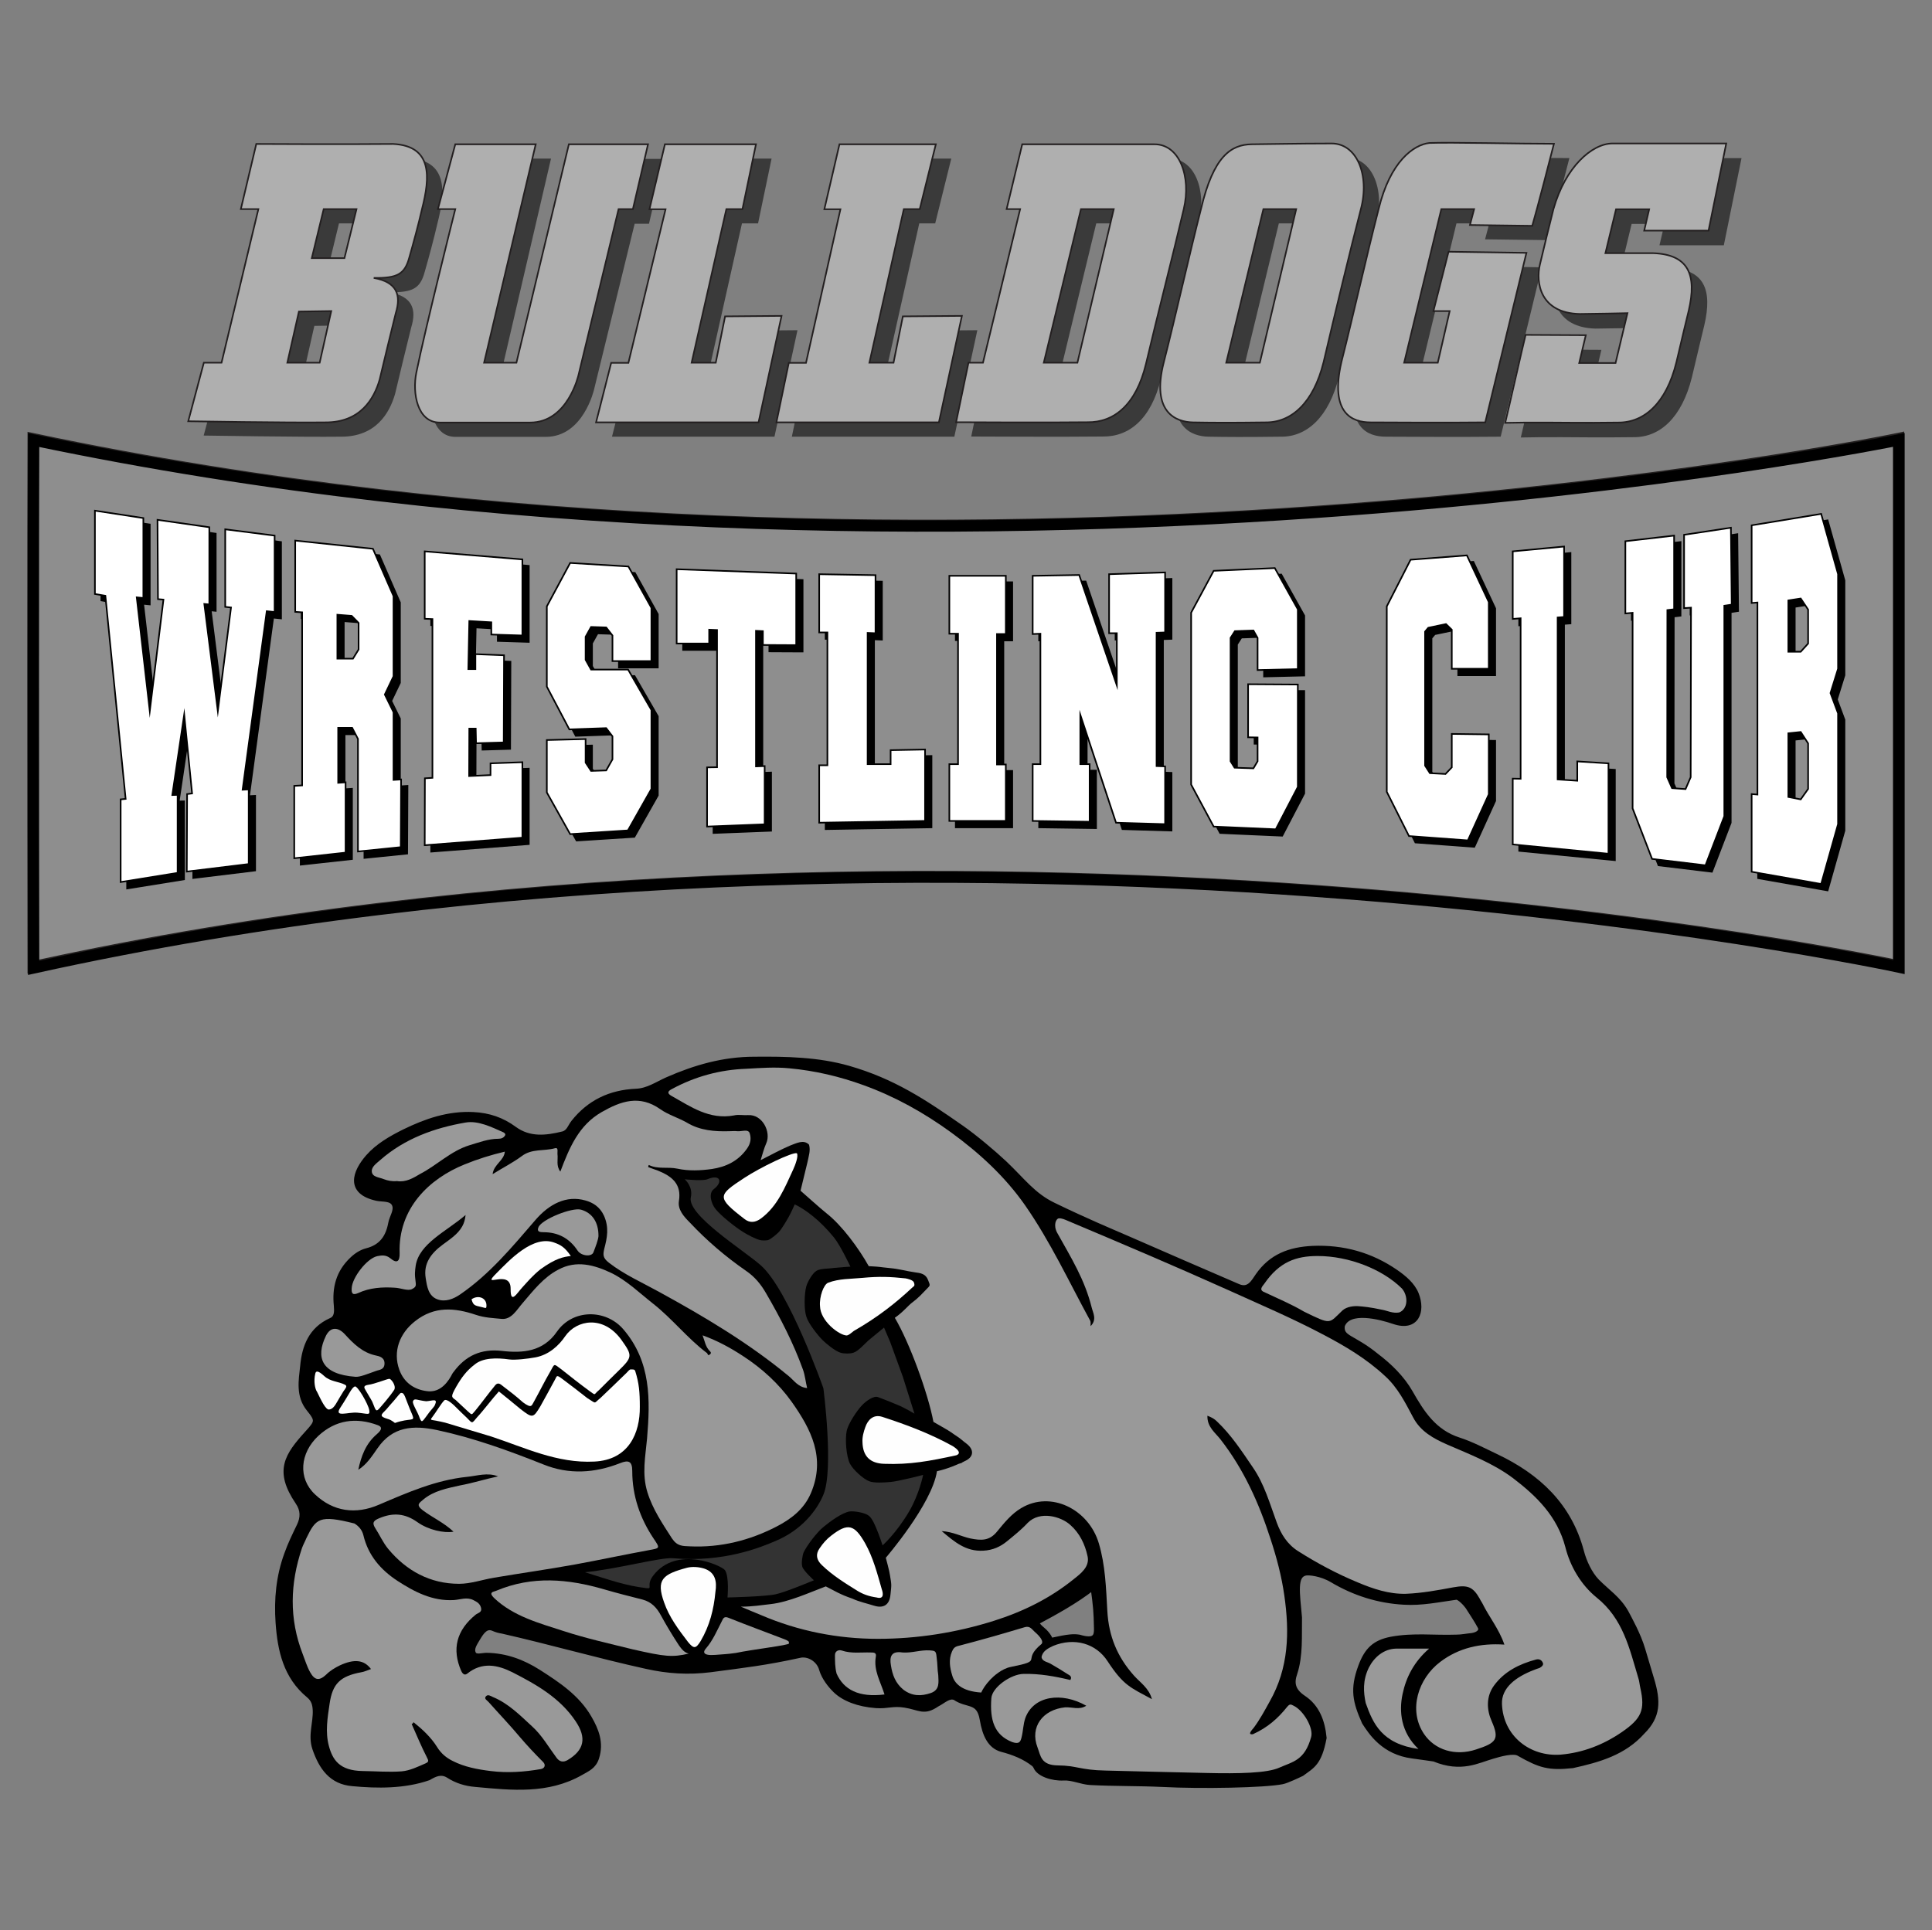 <?xml version="1.0" encoding="utf-8"?>
<!-- Generator: Adobe Illustrator 26.0.1, SVG Export Plug-In . SVG Version: 6.00 Build 0)  -->
<svg version="1.1" id="BD-Logo" xmlns="http://www.w3.org/2000/svg" xmlns:xlink="http://www.w3.org/1999/xlink" x="0px" y="0px"
	 viewBox="0 0 1200.9 1200" style="enable-background:new 0 0 1200.9 1200;" xml:space="preserve">
<rect x="0" y="0" width="1200.9" height="1200" fill="#808080" stroke="none"/>
<style type="text/css">
	.st0{display:none;fill:#ED1C24;}
	.st1{fill-rule:evenodd;clip-rule:evenodd;stroke:#000000;stroke-width:3;stroke-miterlimit:10;}
	.st2{fill-rule:evenodd;clip-rule:evenodd;fill:#999999;}
	.st3{fill-rule:evenodd;clip-rule:evenodd;fill:#FFFFFF;}
	.st4{fill-rule:evenodd;clip-rule:evenodd;fill:#FEFEFE;}
	.st5{fill-rule:evenodd;clip-rule:evenodd;fill:#333333;}
	.st6{stroke:#000000;stroke-width:5;stroke-miterlimit:10;}
	.st7{fill:#8E8E8E;stroke:#221F1F;stroke-width:7;stroke-miterlimit:10;}
	.st8{fill:none;stroke:#000000;stroke-width:7;stroke-miterlimit:10;}
	.st9{stroke:#000000;stroke-miterlimit:10;}
	.st10{fill:#FFFFFF;stroke:#000000;stroke-miterlimit:10;}
	.st11{fill:#3A3A3A;}
	.st12{fill:#AFAFAF;stroke:#231F20;stroke-miterlimit:10;}
</style>
<g id="Bulldogs_Wrestling_Club_Logo">
	<rect id="Background" x="0.9" class="st0" width="1200" height="1200"/>
	<g id="Bulldog">
		<path id="Sillowette_00000051377105102562720930000017066519321996059011_" class="st1" d="M1026.6,1043.7
			c-2-6.6-3.3-10.9-5.4-18.1c-2.7-9.2-8.1-18.8-10.4-23.2c-4.9-8.6-11.4-12.5-18.2-19.4c-4.4-4.6-7.9-12.1-9.5-18.3
			c-7.6-28.7-27-46.9-53.2-59.3c-7.6-3.6-15.1-7.6-23.1-10.2c-15.3-4.9-22.9-16.8-30.1-29.5c-5.1-8.9-12.7-16.4-21-22.7
			c-14.9-12.2-22.2-10.8-21.3-18.7c3.8-10.7,23.7-5.4,31.9-2.6c14.2,4.9,18.4-6.3,14.1-17.1c-2.3-5.8-7.6-10.2-12.8-13.8
			c-15.5-10.7-32.8-15.5-51.7-14.7c-14.2,0.7-25.7,4.9-34.1,17c-2.5,3.5-5.3,9.7-12.3,6.6c-22.4-9.7-45-19.4-67.5-29.3
			c-11.7-5.1-26.5-11.2-47.1-21.2c-12.7-6.1-19.2-15.4-30.5-26.1c-6.6-6.2-18.4-16.2-26.9-22.1c-23.3-16.3-42.6-29-70.1-36.9
			c-18.9-5.4-38.7-5.8-58.5-5.6c-19.3,0-36.9,5.1-54.2,12.7c-6.3,2.8-12,6.9-19.3,7.2c-16.1,0.7-29.1,6.9-39,19.4
			c-2,2.5-2.8,6.1-6.4,7.1c-10.5,2.6-20.9,3.8-30.3-3.1c-7.6-5.6-15.8-8.4-25.4-8.9c-15.6-0.8-29.6,4.1-43.1,10.7
			c-8.2,4.1-16.3,8.7-22.4,15.6c-8.4,9.6-12.7,21.9,5.4,25.9c3.6,0.8,9.1-0.2,10.9,3.8c1.6,3.8-1.6,7.7-2.3,11.7
			c-1.6,8.7-5.8,14.7-15,17c-3.1,0.8-6.3,2.8-8.9,5.3c-8.6,8.1-11,17.8-9.9,28.8c0.3,3.6,0.5,7.6-3.3,9.2
			c-12.5,5.6-16.5,16.5-17.6,28.3c-1,9.1-2.8,18.6,3.8,26.8c5.8,7.1,5.3,8.1-0.7,14.7c-13,14.3-19.4,23.7-6.1,43.3
			c3.3,4.8,3.3,9.6,0.8,14.7c-2.8,5.8-5.6,11.5-7.7,17.5c-5.1,13.8-6.4,28.2-5.4,42.6c1.2,17.3,4.8,33.6,19.1,45.4
			c3,2.5,3.8,5.3,4,9.1c0.3,7.9-3,15.6-0.3,23.7c4.1,12,10.4,20.9,23.4,22c15.6,1.5,32.4,1.6,47.4-3.6c3.6-2.1,7.6-4.3,12.2-1.5
			c5.1,3.3,10.7,5.1,17,5.6c22.6,2.1,44.8,4.5,65.4-7.2c4.3-2.5,8.1-3.9,9.9-9.4c3-9.4-0.2-17.3-4.6-24.9
			c-7.4-12.8-19.3-20.7-31.5-28.5c-9.9-6.3-20.4-10.2-32.3-10.4c-2.8,0-6.8,1.5-8.1-1c-1.6-3.1,0.8-6.3,2.6-9.4
			c2.6-4.4,5.3-8.1,9.7-6.1c1.8,0.8,3.6,1.3,5.6,1.6c30,6.8,59.4,15.3,89.4,21.9c13.3,3,26.2,3.8,39.8,2.1
			c21.2-2.8,34.5-4.3,55.4-8.9c5.5-1.4,12.2,2.5,13.8,8.8c1.5,4.9,5.2,9.7,8.5,12.9c5.3,5.2,14.3,8.7,25.4,9.5
			c7.1,0.5,10.3-1.5,17.8-0.3c9.4,1.5,11.8,5.1,20-0.5c4.3-2.2,7.3-5.6,11.1-4.2c8,5.5,14.9,1.3,17,13.6c1.6,9.6,4.9,16.6,12.1,18.6
			c7.3,1.9,14.2,4.6,20,9.2c0.5,0.4,0.9,1,1.2,1.6c1.8,4.6,10.4,7.4,17.4,7c5.4-0.3,11,2.5,16.5,2.8c14.8,0.8,29.8,0.5,44.6,1.2
			c24.9,1.3,63.8,0.5,74.8-1.7c2.6-0.5,9.6-3.8,12.1-5c6.6-4.9,10.9-6.4,13.9-22.3c-1-10.4-4.4-19.3-12.8-24.9
			c-6.6-4.4-7.6-9.1-5.4-15.3c3.6-11,2.7-23.2,2.9-34.7c-1.4-15.6-3.2-26,3.6-27.5c2.1-0.5,9.9,0.3,16.6,4.3
			c13.8,8.2,28.6,12.9,44.6,13.8c11,0.7,21.8-1.6,32.6-3.1c1.8-0.2,5.8,4,7.1,5.9c2.6,4.1,5.4,8.2,7.7,12.5c1.2,2.3-0.7,4.6-5,5.3
			c-3.3,0.3-6.4,1-9.7,1c-14.2,0.5-26.5-1.3-40.6,1.3c-10.2,2-15.1,6.6-18.9,16.8c-5.4,14.5-3.4,22.2,2.2,34.9
			c4.3,6.7,12.2,18.7,29.9,21c3.9,0.5,13.5,1.9,13.5,1.9c16.9,7,27.2,0.9,36.4-1.7c4-1.2,13.2-3.9,16.5-1.6
			c12.9,7.3,18.4,9,33.2,7.4c16.3-3.6,31.9-8,43.5-21C1030.8,1067.1,1030.9,1057.8,1026.6,1043.7z M681.5,1012.9
			c0,4.1-0.7,7.9-10.7,4.9c-3.3-0.5-6.1-0.5-17.8,2.1c0,0-0.2-2.1-3.6-5.6c-1.3-1.3-6.4-4.9-4.1-6.1c9.9-5.3,23.7-12.8,34.1-21.1
			C681,998.6,681.3,1002.1,681.5,1012.9z"/>
		<path id="body_00000013907705827169741480000007212644437454940333_" class="st2" d="M501.9,722.6c0.8-4,2-7.2,1-10.9
			c-3.3-3.5-8.1-0.8-11.7,0.5c-5.9,2.5-11.5,5.6-18.4,9.1c1.3-4.1,2.1-7.4,3.5-10.5c3.1-6.9-2.3-18.1-11.4-17.5
			c-3,0.2-5.9-0.5-8.7,0.2c-15.3,2.8-26.8-5.4-38.9-12.2c-2.6-1.5-2.5-2.8,0.5-4.3c14.3-7.7,29.6-11.9,45.9-12.5
			c9.1-0.5,17.8-1.2,27-0.3c16,1.5,31.3,5.1,46.1,10.5c19.6,7.1,37.5,17.1,54.3,29.3c17.6,12.8,33.6,27.5,46.1,45.4
			c15.8,22.7,27.3,47.6,40.5,71.8c0.3,0.7,0.2,1.6,0.2,3.3c4.1-4.1,1.5-8.2,0.7-11.5c-4.4-17.6-12.6-30.6-21.5-46.6
			c-2.5-4.7-0.7-8.7,1-8.9c1.8-0.2,3.9,0.8,5.1,1.3c33.9,14.3,66.7,28.2,100.3,43.3c19.6,8.9,39.4,17.3,58.3,27.3
			c14.2,7.4,27.5,15.3,39.2,26.2c7.9,7.2,12.5,16.5,17.3,25.5c4.6,8.9,12.8,13.3,21.2,17c14,6.1,28.3,11.5,40.7,20.7
			c15,11.4,27.8,24,32.8,43.1c3,12,9.7,23.4,19.4,31.3c16.5,13.2,20.4,31.6,25.9,49.9c0.7,2,0.8,4.1,1.3,6.3
			c3.1,13.8,0.7,19.1-11.5,27.5c-11.5,7.9-24.2,12.8-37.9,14c-19.1,1.5-35.9-11.6-36.6-31.5c-0.4-10,8.6-16.8,19.8-21.1
			c1.2-0.5,2.1-0.8,3.6-1.3c1-0.6,3-1.8,1.8-3.6c-0.8-1.5-2.3-2.1-4.1-1.6c-10.4,2.8-19.6,7.4-26,16.1c-5.1,6.9-4.6,15.3-1.5,22.2
			c4.9,11.2,3,13.5-9.7,17.6c-13,4.3-25.7,0.3-32.4-9.7c-9.9-14.8-3.6-34.4,10.2-44.8c11.5-8.7,25-11.7,39.8-10.7
			c-3.3-9.7-9.6-17.3-13.7-25.7c-0.5-1-1.2-1.8-1.6-2.8c-4.3-7.6-7.6-8.7-16.5-7.1c-9.7,1.8-19.3,3.6-29.3,4
			c-10.7,0.3-20.6-3.1-30.1-7.1c-12.8-5.3-25.2-11.9-37-19.4c-6.8-4.3-10.7-10.7-13.3-17.8c-4.3-11.7-7.7-23.9-14.8-34.2
			c-6.8-10-13.5-20.3-22.4-28.7c-1.6-1.6-3.5-2.6-5.9-3.5c-0.2,7.1,4.9,10.5,8.2,14.8c14.5,18.6,23.9,39.7,31,61.7
			c3.8,11.5,6.9,23.2,8.6,35.2c3.3,22.9,2.8,45.1-9.1,66c-3.1,5.6-6.1,11.2-9.9,16.3c-0.5,0.7-4.5,4.6-0.5,4
			c9.1-4.1,15.6-9.9,21.1-16.8c2-2.5,2.6-1.6,4.4-0.8c6.1,3.1,12.2,13.8,10.7,19.3c-4,14.7-11.5,15.4-19.8,19.1
			c-7.5,3.4-25,3.8-45.5,3.3c-20.7-0.4-44.5-1.1-62.5-1.5c-15.8-0.3-17.8-3.1-29.6-3.2c-10.6-0.1-10.7-5.9-12.7-11.2
			c-4.9-12.7,3.3-23.5,17.1-24.9c4.3-0.3,8.9,1.8,13.2-1c-15.3-8.7-32.8-6.3-37.9,7.7c-1.3,3.8-1.3,7.9-2.3,11.9
			c-0.7,3-1.6,4.4-5.8,3c-11.2-4.4-14-13.7-13-27.3c0.5-6.8,12.2-15,20.1-15.1c9.9-0.2,19.4,1.5,29,3.8c1.3-2.1-0.5-3-1.6-3.6
			c-3.5-2.3-6.9-4.3-10.5-6.4c-2.1-1.3-5.2-1.4-5.8-4.1c0.5-3.8,4-5.6,7.2-7.1c13.2-5.4,26.7-1.6,33.9,9.6
			c9.9,15.1,14.2,16.3,27.5,23.5c-1.8-6.9-7.4-10.4-11.2-14.7c-10.4-11.7-15.6-24.5-16.5-40c-0.8-14.2-1.2-28.5-5.3-42.2
			c-6.3-21.2-29.8-32.9-48.2-21.9c-6.1,3.6-10.5,9.1-14.8,14.3c-4.9,6.3-10.2,5.9-16.8,4.6c-5.6-1.2-10.7-4.1-17.9-4.6
			c8.2,6.9,15.1,12.8,25.9,12.2c5.9-0.3,10.7-2.5,14.8-5.9c4.4-3.6,8.9-7.2,12.8-11.4c7.6-7.7,20.7-4,26.5,1.3
			c5.8,5.1,9.1,12,10.7,19.4c1.5,6.6-4.3,10.9-8.6,14.3c-14.7,11.9-31.3,20.1-49.6,25.9c-23.5,7.4-47.8,11.2-72.1,11.2
			c-24.9,0-49.4-4.8-72.5-14.7c-4-1.6-7.9-3.3-12.7-5.3c7.6,0,12.8-1,18.6-1.6c11.4-1.3,24-7.2,34.2-11c5.6,2.8,8.6,4.9,16.5,7.6
			c4.3,2,9.1,3,13.2,4.3c6.1,2,9.9-0.3,10.5-6.8c0.7-6.4,0.7-5.9-0.3-12c-0.3-2.5-2.6-10.9-2.6-10.9s28.7-33.3,31.8-53.8
			c7.2-1.6,13.5-4.6,13.5-4.6c4-1.2,0.2,0,3.6-1.6c5.8-2.5,6.3-7.1,1.2-11c-2.5-1.8-3.1-2.8-7.2-5.4c-4-2.8-4-2.8-13.3-8.1
			c-3.3-17.6-14.8-49.2-24-64.7c5.1-3.5,8.4-7.7,10.7-9.4c4-3,5.6-4.9,9.2-8.6c2-2.1,2.3-1.8,0.8-5.4c-1.5-4-4.6-4.4-8.4-4.9
			c-5.1-0.7-9.1-2-15.3-2.6c-8.2-0.8-4.3-0.7-13.2-1.2c-6.1-10.9-16.5-25.2-26.3-32.9c-3.8-3-12.5-10.9-16.1-14"/>
		<g id="paws_00000092441128072467212480000002696648199779311518_">
			<path id="paw-right_00000038376607707895293240000001532017445204863925_" class="st2" d="M255.9,1071.9
				c3.1,6.9,5.9,13.8,9.4,20.6c1,2,1.5,2.8-0.7,3.8c-4.6,2-9.8,4.6-15,5c-7.9,0.6-15.9-0.1-24.2-0.2c-14.4-0.2-18.7-7-21-15.7
				c-2.3-8.6-0.8-17.6,0.5-26.3c1.8-12.3,6.6-17,19.6-19.4c2-0.3,4-1.3,6.1-2c-4.3-5.8-10.4-6.4-19.3-2.3c-3.1,1.5-6.1,3.3-8.6,5.8
				c-4.3,4-7.1,3.5-9.9-1.5c-2-3.5-3.1-7.4-4.6-11.2c-8.6-22.1-7.9-44-0.5-66c0.7-2,2-4.3,2.7-6.1c6-12.4,8.1-14.7,29.9-9.2
				c3,1.8,4.9,4.4,5.6,7.4c3,12.5,10.7,21.4,21.2,28.3c10.5,6.8,21.7,12.7,35.1,11.9c4.1-0.3,7.9-2,12,0c2.3,1.2,4.1,2.1,4.8,4.8
				c0.7,2.8-1.6,3.1-3.1,4.1c-12.3,9.9-15.1,21.7-9.2,35.2c1.2,2.5,2.5,2.6,3.8,1.6c9.2-7.4,18.8-5.4,28-0.8
				c15.1,7.7,29.8,16.1,39.4,30.6c6.8,10.2,5.3,17.8-5.1,24c-2.8,1.6-5.1,1-6.9-1.5c-4.9-6.6-9.1-14-15.1-19.4
				c-7.4-6.8-14.7-14.3-24.4-18.3c-1.5-0.7-3.1-1.8-4.3-0.5c-1.5,1.6,0.8,2.6,1.6,3.6c6.4,7.2,13.2,14.3,19.4,21.7
				c4.6,5.4,9.4,10.5,14.5,15.6c1.8,1.8,1,4-1.5,4.4c-10.4,1.8-20.7,2.5-31.1,1.2c-8.1-1-16.3-2.5-23.7-6.3c-4-2-7.1-4.6-9.6-8.6
				c-3.8-6.1-9.1-11-14.7-15.5C257,1071.2,256.5,1071.6,255.9,1071.9z"/>
			<g id="paw-toes_00000047030029552864662680000005376807253747256238_">
				<g id="paw-toes-left_00000122682841443805705350000012763492288742703763_">
					<path id="paw-toes-left-1_00000036248485556972423400000000837098078996501939_" class="st2" d="M888.3,1025
						c-9.4,8.2-14.3,17.8-16.5,28.3c-2.3,10.9-1,23.8,9.9,34.1c-22.8-3.2-28.3-15.9-32.8-28.6c-1.4-6.6-2-14,2-22.1
						c3.3-6.4,9.2-11.5,16.8-11.7c0.5,0,0.8,0,1.3,0C874.8,1025,880.8,1025,888.3,1025z"/>
				</g>
				<g id="paw-toes-right_00000084509558482019129000000013704815964530598831_">
					<path id="paw-toes-right-3_00000075857392263791441160000002876631792138438024_" class="st2" d="M609.9,1052.3
						c-12.5-0.8-16.7-6-18-10.6c-1.5-4.8-2.3-9.9-0.2-14.8c0.7-1.5,1.3-3,4-3.6c14-3.6,27.8-7.6,41.5-11.7c3.1-0.8,4.3,1.5,5.8,2.8
						c1.8,1.6,6,5.4,4.5,7.6c-13.2,11,2.3,10.1-19.3,14.4c-5.5,1.1-10.6,5.7-12.6,7.8C612.4,1047.6,610.9,1050.2,609.9,1052.3z"/>
					<path id="paw-toes-right-2_00000032610351453092376730000014914980746441384616_" class="st2" d="M583.2,1041.4
						c0.2,4.6,1,9.2-4.6,11.2c-6.1,2.1-11.7,2-17.1-2.1c-4.9-4-6.8-9.2-7.7-15c-1-5.6,0.2-9.2,7.2-8.1c6.2,0.4,11-1.7,17.1-1.3
						c2.5,0.3,3.7,0,4,3.5C582.9,1035.4,582.6,1038,583.2,1041.4z"/>
					<path id="paw-toes-right-1_00000061470648692540854070000011928694922226470836_" class="st2" d="M549.8,1053.5
						c-16,2-25.4-3-29.8-13c-1-3.9-1-7.7-1-11.5c0-2.5,2.3-3.5,4.3-2.8c5.9,2,11.9,1,17.8,1.2c2,0,3.8,0,3.3,2.6
						C542.9,1038.5,547.3,1045.5,549.8,1053.5z"/>
				</g>
			</g>
		</g>
		<path id="tail_00000111174609829595913010000011642395459761310353_" class="st2" d="M859.5,814.4c-8.2-1.8-12.5-2.1-15.1-2.3
			c-2.3-0.2-7.1,0.1-9.9,2.6c-8.7,8.2-6.5,9.3-23.9,0.8c-8.2-4.8-15.1-7.6-25.5-12.5c-1.8-1.1-1.3-2.4,0.8-4.9
			c9.3-13.5,19.6-17.2,33.1-17.2c19.6,0,40.4,8.3,52.4,20.2c4,4.6,3.9,12.7-1.7,14.9C865.7,816.7,862.3,814.9,859.5,814.4z"/>
		<g id="chest_00000026885449926032977850000010076055566580535218_">
			<path id="chest-2_00000165952253446638241890000008969043608305526668_" class="st2" d="M490.4,1021.8c0,1.1-22.1,3.6-33.1,5.9
				c-6.4,0.9-7.2,0.7-12.8,1.2c-8,0.6-7.5-2-5.7-4c4.4-5.1,6.9-11.2,9.9-17c0.8-1.6,1.3-3.3,4.3-2c11.5,4.6,23.2,8.9,34.7,13.3
				C490.4,1020.4,490.4,1020.4,490.4,1021.8z"/>
			<path id="chest-1_00000181771963485606630440000005887233539136595865_" class="st2" d="M428.1,1028.1
				c-10.3,2.4-14.7,1.9-34.6-2.6c-14.5-3.6-29-6.8-43.1-11.4c-15.1-4.9-31-9.1-43-20.3c-0.8-0.8-2.1-2.1-2-3c0.2-1.2,2-1.3,3.1-1.8
				c22.4-9.4,44.6-7.4,67.2-0.8c7.9,2.3,15.8,4.3,23.7,6.3c5.6,1.5,8.9,5.1,11.5,10c3.5,6.4,7.2,12.5,11.2,18.6
				C423.7,1025.3,425.3,1027.4,428.1,1028.1z"/>
		</g>
		<g id="face_00000177455204033984656170000009626555614290128542_">
			<path id="forehead_00000155840145733009905060000011039410694344309649_" class="st2" d="M402.9,725.6c2,0.7,3.8,1.5,5.8,2.1
				c8.7,3.5,15.1,8.2,13.3,19.1c-0.8,5.3,3.1,9.6,6.8,13.3c10.5,11.2,22.2,21.2,34.9,30c5.6,3.8,9.4,8.6,12.5,14
				c8.9,15.3,17,31,22.9,47.4c1.3,3.6,1.6,7.4,2.6,11.5c-5.6-0.5-8.2-4.8-11.4-7.4c-24.9-20.6-52.5-37-80.8-52.5
				c-10.5-5.8-21.6-10.7-31.1-18.1c-3.8-3-3.6-4.9-2.8-8.6c1.8-6.8,3.1-13.2-0.2-20.6c-2.6-5.6-6.9-8.1-11.4-9.4
				c-12-3.5-22.7,2.3-31.1,12c-14.3,16.6-28.5,33.8-46.9,46.4c-4.1,2.8-9.2,4.9-14.2,3c-5.6-2.1-6.4-8.1-7.2-13.2
				c-1.5-9.2,3.5-15.5,10.5-20.7c4.4-3.3,9.4-6.4,12.2-11.4c1.2-2.1,1.8-4.4,2.1-7.1c-11.9,10.2-28.8,17.7-31,31.4
				c0,0.2-0.7,3.9-0.4,7.1c0.4,4.9,1.4,5.9-1.8,7.5c-2.6,1.5-7.2-0.7-10.9-0.8c-7.7-0.5-15.5,0-22.6,3.3c-3.6,1.6-4.3,0.2-4.1-3
				c0.3-6.6,9.4-18.4,15.8-19.9c2.6-0.5,5.4-1,8.2,1.3c4.3,3.6,5.9,1.8,5.8-3.1c-1-27.8,18.3-46.4,40.5-55.3
				c8.1-3.3,16.1-5.8,24.9-7.9c-0.5,5.6-6.9,7.9-7.6,14c6.6-4.1,12.7-7.2,18.1-11.2c6.3-4.8,13.8-3,20.6-4.9
				c2.3-0.7,1.5,2.1,1.6,3.5c0.5,3.5-1,7.4,1.8,11c5.6-14.8,11.4-28.8,25.7-37c11.9-6.8,23.5-10.9,36.4-1.8
				c4.9,3.5,11.2,5.3,16.6,8.4c8.2,4.9,17.3,5.6,26.5,5.3c1.6,0,3.1-0.2,4.8,0c2.6,0.3,6.8-1.6,7.7,1.3c1,3,0.7,6.3-1.8,9.7
				c-5.4,7.6-13,11.2-21.7,12.5c-7.1,1-14.5,1.3-21.4-0.2c-6.1-1.3-12.2,0.5-17.8-2.3C403.1,724.5,402.9,725.1,402.9,725.6z"/>
			<path id="cheek-right_00000036244452293168381320000002161273620112944778_" class="st2" d="M436.7,830.2
				c9.6,3.5,17.5,7.9,25,12.8c11.9,7.7,22.4,17.3,30.5,28.7c12,17,21.1,34.7,11.9,56.5c-4.3,10.2-12.5,16.3-21.4,20.9
				c-16.6,8.6-34.7,13.2-54,12.3c-4.4-0.2-7.7,0-11-4.9c-5.9-9.2-12-18.1-15.3-28.8c-3.5-11.4-1.2-22.2-0.2-33.3
				c2-24,2.6-47.8-14.8-68c-11-12.7-31.5-12.5-41.2,1.5c-8.6,12.5-21.2,13.5-34.2,12c-13-1.5-22.6,3-30,13c-0.7,0.8-1.2,1.8-1.6,2.6
				c-3.3,5.9-8.2,10.4-15.1,9.4c-7.9-1-14.2-5.3-17.1-13.3c-4.1-11.4,0.2-22.6,9.7-30.1c12.2-9.7,24.9-8.4,38-4
				c5.3,1.8,10.9,2,16,2.5c6.1,0.5,9.4-5.8,13-9.9c6.6-7.7,13-16,22.1-20.7c11.2-6.1,22.4-3,33.1,2.1c9.7,4.8,17.3,12.3,25.7,18.9
				c12,9.4,21.4,21.6,33.6,30.8c0.7,0.5,0.3,2.1,2,0.8c0.8-0.8,0.5-1.3-0.2-2C438.5,837.3,438.2,834.1,436.7,830.2z"/>
			<path id="chin_00000129914079773397711610000014557996126624464809_" class="st2" d="M309.6,917.9c-6.6-2.6-13-0.3-19.3,0.3
				c-19.4,2-36.9,9.7-54.7,17.3c-14.5,6.3-28.5,4.3-39.8-6.4c-10.7-10-9.4-25.7,2.1-36.4c10.7-9.9,23.4-11.7,37-6.6
				c2.6,1,2.8,2.6-0.7,5.6c-6.9,5.9-9.7,13.7-11.5,22.1c5.3-3.3,8.6-8.6,11.9-13.3c9.4-13.7,22.2-14.5,37-11.4
				c22.9,4.9,44.6,12.8,66.2,21.4c15.8,6.4,31.9,5.4,47.6-0.8c5.3-2.1,7.6-1.3,7.6,4.9c0,15.3,4.8,29.3,13.3,42
				c4.1,6.1,4,5.9-3.1,7.2c-15.3,2.8-30.6,6.1-45.9,8.9c-16.6,3-33.6,5.4-50.2,8.2c-7.2,1.2-14.5,3.8-21.7,3.8
				c-18.1,0-32.8-8.1-44.1-21.7c-3.3-4-5.3-8.7-8.1-13c-2.3-3.6-0.5-4.8,2.6-6.1c8.6-3.6,16-3,23.7,2.5c6.9,4.9,16.6,6.9,22.4,5.9
				c-5.9-5.6-13-8.7-19.1-13.3c-4.6-3.5-2-4.6,0.2-6.6c6.6-5.6,15.1-7.1,23.1-8.9C293.8,922.1,301.6,919.6,309.6,917.9z"/>
			<path id="ear-left_00000145035805505775521710000011320170355788854958_" class="st2" d="M246.7,734.3c-2.8,0.3-5.6-0.2-8.2-1.2
				c-2.8-1.2-7.2-1.2-7.4-4.8c-0.2-3,3.1-5.1,5.4-7.2c15.1-13.2,33.6-19.9,53-23.2c7.7-1.3,16,2.8,23.4,6.1c1,0.5,1.5,1.3,1,2
				c-0.8,1.3-2.1,2-4,2c-6.4,0-12.2,2.3-18.3,4.1c-11.5,3.6-19.9,12.3-30.5,17.8C256.9,732.4,252.3,735.2,246.7,734.3z"/>
			<path id="cheek-left_00000157275383172021572860000001093684150265109419_" class="st2" d="M221,856c-21.1-1.5-25-11.9-18.4-25.5
				c2.8-5.6,7.4-5.6,11.7-1c5.3,5.8,10.9,11.4,19.1,13.2c2.5,0.5,5.8,1.3,5.6,5.3c-0.2,3.8-3.5,3.6-5.4,4.4
				C228.5,854.2,223.8,856.2,221,856z"/>
			<path id="eye-brow_00000150078990560721797480000000981936441674829759_" class="st2" d="M372,768.6c-0.2,2.3-1.7,6.3-3.1,9.9
				c-1,3.1-7.6,2.5-9.9-1c-5.1-7.7-12.2-11.4-21.2-11.4c-2.3,0-4.3-0.3-3.1-3.1c2-4.9,20.9-12.5,26.5-10.9
				C368.2,754.1,372.1,760,372,768.6z"/>
			<g id="Teeth_00000113332231940062772100000001402100256831319968_">
				<path id="tooth-6l_00000061451870237768258860000002679706345031106998_" class="st3" d="M310.1,865.1c4.6,3.6,9.2,7.5,13.5,11
					c7.4,5.7,7.8,5.7,12.3-1.8c3.1-5.6,6.2-11.2,9.2-16.8c1.1-2.1,0.8-2.9,4.4-0.2c5.4,4.1,10.1,7.6,15.5,11.9
					c6.1,3.7,3.7,3.6,8.3-0.1c5.7-5.5,10.2-9.7,16.2-15.6c0.8-0.9,1.9-2.2,2.6-2.1c1.1,0.1,2.4-0.3,2.8,1.2c2.3,7.4,2.8,12.7,2.8,22
					c0.2,16.4-6.9,33.1-28.3,34.1c-23.1,1.2-43.2-8.7-64.1-15.6c-10.3-3-17.3-5.3-28.6-8.6c-8.8-2.2-9.9-1-8.1-3.3
					c2.6-3.4,5.5-8.5,7.6-10.6c1.6-1.2,5.8,2.8,8.2,5.3c0.8,0.8,4.9,4.8,5.7,5.5c3.8,3.9,3,3.8,6.6-0.4
					C300.4,877.1,306.3,869.2,310.1,865.1z"/>
				<path id="tooth-6u_00000137128354568402637910000004953789283468164772_" class="st4" d="M316.5,845.2
					c3.7,0.5,11.5-0.4,16.4-1.3c8.4-1.6,14.6-7.5,18.4-13.1c7.1-10.3,23.8-13.3,35,2.3c7,9.8,6.8,10.7-1.9,19.2
					c-4,4-8.1,7.9-12,11.9c-3.7,3-1.7,3.6-5.9,0.7c-6.4-4.7-11.7-8.9-17.5-13.5c-5-3.7-4.1-3.8-6.9,1.2c-4,6.9-6.3,11.8-10.3,19
					c-1.4,2.4-1.4,4.2-6.7,0.3c-4.6-4.1-7.9-6.6-13-10.5c-2.3-2-3.5-1.3-4.8,0.5c-2.8,3.3-9.3,12.1-12.1,15.4
					c-2.1,2.2-1.5,2.9-4.6,0c-2.3-2.2-2.9-2.7-7.4-6.9c-2.7-1.9-3.1-2,0.3-8.1c3.4-5.9,6.4-10,11.5-13.9
					C300.1,844.1,308.7,844.1,316.5,845.2z"/>
				<path id="tooth-1" class="st4" d="M201.5,855.5c3.9,3.6,8.9,3.3,13.1,5.5c1.4,0.9,0.3,2-1.1,4c-1,1.5-3.6,6-3.9,6.5
					c-1.3,2.3-2.7,4.5-4.8,4.8c-2.3,0.8-5.5-6.5-7.7-10.9c-1.3-1.8-2.3-6.7-1.1-11.5C196.4,852.2,197.8,852.1,201.5,855.5z"/>
				<path id="tooth-4_00000039828959215540321100000008377642815147229349_" class="st4" d="M245.5,884.7c-0.2,0-1.9-1.8-4.5-2.5
					c-5.8-1.7-3.9-2.8-0.9-5.9c0.8-1,3.9-4.5,4.7-5.4c2.5-2.9,3.9-4.9,4.5-4.9c2.4,0,2,2.1,7,13.7
					C258.1,884.2,255.2,881.3,245.5,884.7z"/>
				<path id="tooth-3_00000036940557002536098050000008281444222795778967_" class="st4" d="M245.1,864c-2.9,4.4-7.5,9.6-9.5,11.9
					c-2.2,2.4-2.3-0.1-4.2-4.4c-1.3-2.5-2.4-4-4-6.9c-1.2-1.9-1.7-3.1,1.4-3.6c4.2-0.5,12.5-4,13.2-3.7
					C242.7,856.9,246.4,861.2,245.1,864z"/>
				<path id="tooth-5_00000098189625145229142810000010944889076856265602_" class="st4" d="M270.3,873.6c-0.6,1.4-3,3.5-5.1,6.7
					c-2.8,3.7-3,4.4-4.3,1.4c-1.3-4-4.8-9-4.2-10.5c0.9-2.2,2.5-0.6,8.2,0C268.7,871,272.4,869,270.3,873.6z"/>
				<path id="tooth-2_00000054947229185627745950000010507294449910758049_" class="st4" d="M229.5,876.6c0.6,3.6-0.7,2.3-7.4,1.7
					c-5.8-0.5-14.8,3.3-10.5-3.2c5.8-8.8,6.8-12.1,8.9-13.1C222.1,861.2,228.8,872.8,229.5,876.6z"/>
			</g>
			<g id="eye_00000072259997409892475340000008813713415222902165_">
				<path id="eye-white_00000181061965576766756040000011963357067078954404_" class="st4" d="M354.8,780.9
					c-4.4,0.5-9.4,1.4-18.8,8.2c-5.1,4.1-8.2,7.9-11.5,11.5c-3.1,3.3-7.2,10.7-7.1,0.8c0.2-13.2-19.4,0.7-8.7-9.9
					c7.6-7.6,22.7-24.2,36.2-18.8C348.4,774,351.1,775.4,354.8,780.9z"/>
				<path id="eye-white-sm_00000070808068883679698700000006733239468750148996_" class="st4" d="M293.1,807.8c4.3-3,10-0.8,9.2,4.9
					c-0.2,1-1,0.3-4.8-0.5C294.6,811.6,293.9,810.7,293.1,807.8z"/>
			</g>
		</g>
		<g id="collar_00000176035132441505447110000011235949398208499635_">
			<g id="collar-spikes_00000117658664115201232390000012488713534279656337_">
				<path id="spike-5_00000111877598068923292580000013079547129479818640_" class="st4" d="M444.7,989.7c-1,10.9-3.6,21.1-9.2,30.6
					c-3,4.9-4.3,4.9-7.9,0.5c-5.9-7.7-11.7-15.5-14.8-24.5c-5.1-14.2-1-17.5,14.3-21.6c3.3-0.8,7.2-0.5,10.5,0.5
					C444.7,977.5,445.7,983.3,444.7,989.7z"/>
				<path id="spike-3_00000080194431084880616640000001404381608824017849_" class="st4" d="M594.4,904.8
					c-16.6,3.6-28.8,5.9-44.8,5.3c-8.9-0.3-13.3-4.8-13.5-13.5c-0.2-3.3,0.8-6.6,1.8-9.4c1.5-4.3,4.9-8.1,10.5-6.3
					c15.1,4.9,30,10.5,44,18.3C594.4,900.5,598.2,903.4,594.4,904.8z"/>
				<path id="spike-4_00000085233072057058735600000014578272772658604954_" class="st4" d="M544.9,993.2c-4.9-0.7-8.4-2-11.9-4.1
					c-7.7-4.8-15.5-9.6-22.1-16c-3.5-3.3-4-6.8-1.5-10.4c2-3,4.4-5.8,7.2-7.9c10.5-8.2,14.5-6.9,21.1,4.6
					c5.1,9.1,7.6,18.9,10.4,28.7C549,990.6,549.6,994.5,544.9,993.2z"/>
				<path id="spike-2_00000024704070868414922670000015174697021652124331_" class="st4" d="M526.2,830.3
					c-4.6-0.2-16.3-8.9-16.5-18.3c-0.5-5.8,2.3-13.5,5.1-14.5c6.8-2.6,14-2.3,21.2-3c10.5-1,17.5-0.7,26.8,0.3
					c1.2,0.2,4.8,1,5.3,2.6c0.3,1,0.7,2-0.7,2.8c-10.9,10.2-21.9,18.8-36.7,27.3C528.9,828.9,527.6,830.2,526.2,830.3z"/>
				<path id="spike-1_00000112593506153219050130000002540187088222672309_" class="st4" d="M495.3,717c1.2,1.6-1,7.4-2.3,10.2
					c-5.1,11-9.6,22.6-19.9,30.3c-3.5,2.6-6.9,3-10.2,0.5c-17.8-13.7-16.8-14.8-0.2-25.7C472.6,725.8,492.5,716.2,495.3,717z"/>
			</g>
			<path id="collar_00000039109993591735694780000000425070608043292552_" class="st5" d="M425.6,733.2c0,0,5.3,4.4,3.8,11.2
				c-2.5,11,32.9,32.9,43.5,42.3c17.5,15.5,38.9,76.4,38.9,76.4s6.6,50.6,0,66.2c-4.1,9.9-13.7,22.1-29.8,28.8
				c-8.9,3.8-32.1,13.5-63.7,10.7c-7.6-0.7-34.9,6.8-54.7,8.7c15.6,4.9,25.4,8.4,38.2,9.9c4.3,0.5-0.5-1.8,4.3-7.9
				c14.5-18.9,42.5-6.1,44.5-3.3c2.8,4,1.6,17,1.6,17s23.2-0.5,30-2c6.1-1.3,23.7-8.7,23.7-8.7s-6.4-5.8-7.2-8.4
				c-0.7-2.1,0-6.9,0.8-8.9c2.1-4.4,8.4-12.7,12.3-15.8c3.6-3,11.7-9.1,16.5-9.7c3-0.3,9.6,0.8,11.9,2.8c2,1.6,4,6.4,4.9,8.7
				c1,2.1,3.5,9.6,3.5,9.6s8.6-7.6,16.5-21.1c6.3-10.7,8.7-22.7,8.7-22.7s-15.3,4-20.4,4.4c-3.3,0.3-10.2,0.8-13.2-0.5
				c-3.8-1.5-10-7.2-11.9-10.9c-2.3-4.6-3.1-15.3-2-20.4c1-4.6,6.4-12.7,9.7-16.1c2-2.1,6.9-5.9,9.7-4.9c4.9,1.8,9.2,3.6,12.3,4.9
				c4,1.6,10.4,5.4,10.4,5.4l-7.2-22.9l-7.9-21.7l-3.8-8.9c0,0-7.1,5.9-9.6,7.9c-2.3,2-6.4,6.8-9.4,7.7c-1.8,0.7-6.1,0.7-8.1,0
				c-3.3-1-8.6-5.4-11-7.7c-3.1-3.1-8.9-10.4-10.2-14.7c-1.5-4.6-1.3-14.3,0-18.9c0.8-2.8,3.8-8.1,6.3-9.6c2.3-1.5,8.2-1.3,10.9-1.8
				c2.5-0.3,10.2-0.8,10.2-0.8s-6.1-13-10.2-18.1c-8.7-10.7-17.8-17.5-24.4-20.6c0,0-2.8,6.3-4,8.2c-1.3,2.3-4,6.9-5.8,8.9
				c-1.5,1.5-4.8,4.4-6.8,5.1c-1.2,0.3-3.8,0.3-4.9,0c-3-0.7-8.2-3.5-10.7-5.1c-4.8-3-13.7-10-17.1-14.3c-2.5-3.1-4.6-9.6-1-12.3
				c5.8-4.4,4-9.4-3.6-6.3C437.5,734.5,425.6,733.2,425.6,733.2z"/>
		</g>
	</g>
	<g id="Banner">
		<path id="Banner_Background" class="st6" d="M37.2,293.5v288.3c0,0,477.5-115.2,1126,0.2c0,0,0-187.2,0-287
			C514.3,399.9,37.2,293.5,37.2,293.5z"/>
		<path id="Banner_Border__x28_Gray_Fill_x29_" class="st7" d="M20.6,272.8c-0.2,42.6-0.2,230.7,0,328.2
			c574.9-125.8,1159.5-0.5,1159.5-0.5V272.6C1180.1,272.6,595.5,394,20.6,272.8z"/>
		<path id="Banner_Border" class="st8" d="M20.9,273.6c-0.2,42.6-0.2,230.7,0,328.2c574.6-126.7,1159.5-0.5,1159.5-0.5V273.5
			C1180.4,273.5,595.5,394,20.9,273.6z"/>
		<g id="Wrestling_Club_Text">
			<g id="Wrestling_Club_Text_Black">
				<path id="B_00000026132432193586162720000014623581598586464905_" class="st9" d="M1146.5,360.9l-10.5-37.4l-43.2,7.1v48.3
					l3.6-0.3V498l-3.6-0.3V546l43.2,7.6l10.5-37.2v-68.9l-4.7-12.6l4.7-15.1V360.9z M1127.9,494.5l-4.6,6.5l-7.7-1.5v-39.6l7.7-0.8
					l4.6,7.1V494.5z M1127.9,404.1l-4.6,5.1h-7.7v-31.9l7.7-1.2l4.6,6.9V404.1z"/>
				<polygon id="U_00000111874547503773334280000013978726062138037652_" class="st9" points="1014.3,340.5 1014.3,385.4 
					1018.8,385 1018.8,506.6 1030.9,538 1064.1,542 1075.8,511.5 1075.8,380.6 1080.4,379.9 1079.9,332.1 1050.8,336.5 
					1050.8,382.1 1055.1,381.8 1054.9,487.2 1051.7,494.6 1043.3,494 1040.3,487.2 1040.4,383.3 1044.6,382.8 1044.6,337 				"/>
				<polygon id="L_00000158723950455818536880000000791613935518923409_" class="st9" points="944.3,346.8 944.3,388.8 949.2,388.4 
					949.2,488.2 944.3,488.1 944.3,529 1003.8,534.8 1003.8,478.6 984.4,477.4 984.4,489.4 972.2,488.6 972.2,387.9 976.2,387.6 
					976.2,343.8 				"/>
				<polygon id="C_00000108295256478252071140000017639002741482886036_" class="st9" points="880.8,352 866,381 866,496.3 
					879.8,523.8 916.4,526.5 929.4,497.9 929.4,460.6 906.4,460.3 906.4,481.1 902.5,485.2 892.8,484.7 889.8,480 889.8,396.7 
					891.8,394.3 902.8,392 906.4,395.5 906.4,419.8 929.4,419.8 929.4,378.3 915.8,349.3 				"/>
				<polygon id="G_00000109716329967988781480000005338066187246015106_" class="st9" points="758.4,358.9 796.4,357.2 810.7,382.8 
					810.7,420 785.7,420.6 785.7,400.6 783.1,396 771.6,396.4 768.9,400.6 768.9,477.3 771.4,481.3 783.1,481.7 785.7,477.3 
					785.7,462.5 779.8,462.4 779.8,429.4 810.7,429.6 810.7,493.3 797,519.6 758.4,517.9 744.4,491.8 744.4,384.9 				"/>
				<polygon id="N_00000118357901063282217570000002096814104279375001_" class="st9" points="645.9,362 645.9,398.2 650.7,398 
					650.7,479.1 645.9,479.1 645.9,514.4 681.3,514.9 681.3,479.1 675.5,479.1 675.5,448.4 697.7,515.5 728.2,516.4 728.2,480.5 
					722.9,480.3 722.9,397.4 728.2,397.2 728.2,359.9 693.4,361 693.4,397.7 698.2,397.7 698.2,430.1 674.8,361.5 				"/>
				<polygon id="I_00000101089126215543717640000010795110972726304654_" class="st9" points="594.1,362 629.2,362 629.2,398.2 
					623.7,398.2 623.7,479.3 629.2,479.3 629.2,514.4 594.1,514.4 594.1,479.1 599.5,479.1 599.5,398 594.1,398 				"/>
				<polygon id="L_00000046301387111571194010000005303722547271075970_" class="st9" points="513.2,361 513.2,397.2 518.3,397.2 
					518.3,479.8 513.2,479.8 513.2,515.5 579,514.4 579,470 557.6,470.4 557.6,479.1 543.3,479.1 543.3,397.5 548.2,397.7 
					548.2,361.6 				"/>
				<polygon id="T_00000042694249289536452250000008732268400276868254_" class="st9" points="424.6,357.9 424.6,404.1 444.8,404.1 
					444.8,395.5 449.7,395.7 449.7,481 443.5,481.1 443.5,517.9 479.3,516.5 479.3,480.3 473.9,480.5 473.9,396.2 478.2,396.4 
					478.2,405 498.9,405.1 498.9,360.6 				"/>
				<polygon id="S_00000071552462707189724080000004096006574145635224_" class="st9" points="358.4,354 394.6,356.2 408.9,381.9 
					408.9,415 384.7,415 384.7,399.1 380.8,394.1 371.4,393.8 368,399.9 368,414.2 371.4,420.3 394.4,420.3 408.9,445.4 
					408.9,494.5 394.3,520.3 358.4,522.6 343.9,496.7 343.9,464.1 368,463.5 368,478.1 371.4,483.3 380.8,483 384.7,476.1 
					384.7,461.8 380.8,456.7 357.9,457.5 343.9,430.9 343.9,381 				"/>
				<polygon id="E_00000114046454999161673110000012118120832247439763_" class="st9" points="268,388.7 272.8,388.9 272.8,487.6 
					268.1,487.9 268,529.5 328.7,524.8 328.7,477.9 308.9,478.6 308.9,485.9 295.6,486.5 295.7,457 299.7,457 299.9,466.1 
					317.1,465.6 317.3,411.4 299.5,410.7 299.5,420 295.1,420 295.7,390.1 309.4,390.9 309.4,398.5 328.7,399.1 328.7,351.8 
					268,346.8 				"/>
				<path id="R" class="st9" d="M248.6,488.9v-42.1l-5.4-11l5.4-11.3v-49.9l-12.8-29.4l-48.3-5.1v44.3l4.3,0.3v107.6l-4.9,0.3v45
					l31.9-3.5v-43.7l-4.6,0.3v-34.2h8.7l3.6,6.9v70l26.6-2.7l0.2-42.1L248.6,488.9z M226.9,407.8l-3.5,5.7h-9.7v-27.3l8.9,0.7
					l4.3,4.4V407.8z"/>
				<polygon id="W_00000104674275449307690810000010141395597601347209_" class="st9" points="63,373.3 69.5,374.4 82.1,500.7 
					79,501 79,552.4 114.4,546.7 114.4,498.2 111.1,498.3 118.5,448.3 123.4,497.3 120.3,497.7 120.1,545.9 158.6,541.2 
					158.6,494.8 154.8,495 169.8,384 174.7,384.5 174.7,337 144,333.1 144,381.3 147.6,381.7 139.4,446.1 131,379.5 134.1,379.8 
					134.1,331.8 101.9,327.2 102.2,376.5 105.6,376.8 97.1,446.1 89,375.4 93.1,375.8 93.1,326.1 63,321.5 				"/>
			</g>
			<g id="Wrestling_Club_Text_White_00000114035843102221130390000001570001571695375794_">
				<path id="B_00000103962049014372268210000006778784270000339089_" class="st10" d="M1142.5,356.9l-10.5-37.4l-43.2,7.1v48.3
					l3.6-0.3V494l-3.6-0.3V542l43.2,7.6l10.5-37.2v-68.9l-4.7-12.6l4.7-15.1V356.9z M1123.9,490.5l-4.6,6.5l-7.7-1.5v-39.6l7.7-0.8
					l4.6,7.1V490.5z M1123.9,400.1l-4.6,5.1h-7.7v-31.9l7.7-1.2l4.6,6.9V400.1z"/>
				<polygon id="U_00000083078328289521939890000007822644742349672359_" class="st10" points="1010.3,336.5 1010.3,381.4 
					1014.8,381 1014.8,502.6 1026.9,534 1060.1,538 1071.8,507.5 1071.8,376.6 1076.4,375.9 1075.9,328.1 1046.8,332.5 
					1046.8,378.1 1051.1,377.8 1050.9,483.2 1047.7,490.6 1039.3,490 1036.3,483.2 1036.4,379.3 1040.6,378.8 1040.6,333 				"/>
				<polygon id="L_00000162321025484193656840000007212174267994729644_" class="st10" points="940.3,342.8 940.3,384.8 
					945.2,384.4 945.2,484.2 940.3,484.1 940.3,525 999.8,530.8 999.8,474.6 980.4,473.4 980.4,485.4 968.2,484.6 968.2,383.9 
					972.2,383.6 972.2,339.8 				"/>
				<polygon id="C_00000001652175279307829240000012980046832427844241_" class="st10" points="876.8,348 862,377 862,492.3 
					875.8,519.8 912.4,522.5 925.4,493.9 925.4,456.6 902.4,456.3 902.4,477.1 898.5,481.2 888.8,480.7 885.8,476 885.8,392.7 
					887.8,390.3 898.8,388 902.4,391.5 902.4,415.8 925.4,415.8 925.4,374.3 911.8,345.3 				"/>
				<polygon id="G_00000025414205515153821670000004167688629574799253_" class="st10" points="754.4,354.9 792.4,353.2 
					806.7,378.8 806.7,416 781.7,416.6 781.7,396.6 779.1,392 767.6,392.4 764.9,396.6 764.9,473.3 767.4,477.3 779.1,477.7 
					781.7,473.3 781.7,458.5 775.8,458.4 775.8,425.4 806.7,425.6 806.7,489.3 793,515.6 754.4,513.9 740.4,487.8 740.4,380.9 				
					"/>
				<polygon id="N_00000095318972303003396170000010359365383045620140_" class="st10" points="641.9,358 641.9,394.2 646.7,394 
					646.7,475.1 641.9,475.1 641.9,510.4 677.3,510.9 677.3,475.1 671.5,475.1 671.5,444.4 693.7,511.5 724.2,512.4 724.2,476.5 
					718.9,476.3 718.9,393.4 724.2,393.2 724.2,355.9 689.4,357 689.4,393.7 694.2,393.7 694.2,426.1 670.8,357.5 				"/>
				<polygon id="I_00000155106524008958364160000000554330150170093459_" class="st10" points="590.1,358 625.2,358 625.2,394.2 
					619.7,394.2 619.7,475.3 625.2,475.3 625.2,510.4 590.1,510.4 590.1,475.1 595.5,475.1 595.5,394 590.1,394 				"/>
				<polygon id="L_00000003102131515770707080000017196687503516158900_" class="st10" points="509.2,357 509.2,393.2 514.3,393.2 
					514.3,475.8 509.2,475.8 509.2,511.5 575,510.4 575,466 553.6,466.4 553.6,475.1 539.3,475.1 539.3,393.5 544.2,393.7 
					544.2,357.6 				"/>
				<polygon id="T_00000176750799815929683390000010054625752962497425_" class="st10" points="420.6,353.9 420.6,400.1 
					440.8,400.1 440.8,391.5 445.7,391.7 445.7,477 439.5,477.1 439.5,513.9 475.3,512.5 475.3,476.3 469.9,476.5 469.9,392.2 
					474.2,392.4 474.2,401 494.9,401.1 494.9,356.6 				"/>
				<polygon id="S_00000086678267124918541930000001129053282623181489_" class="st10" points="354.4,350 390.6,352.2 404.9,377.9 
					404.9,411 380.7,411 380.7,395.1 376.8,390.1 367.4,389.8 364,395.9 364,410.2 367.4,416.3 390.4,416.3 404.9,441.4 
					404.9,490.5 390.3,516.3 354.4,518.6 339.9,492.7 339.9,460.1 364,459.5 364,474.1 367.4,479.3 376.8,479 380.7,472.1 
					380.7,457.8 376.8,452.7 353.9,453.5 339.9,426.9 339.9,377 				"/>
				<polygon id="E_00000006669169744249299570000012728564503127097517_" class="st10" points="264,384.7 268.8,384.9 268.8,483.6 
					264.1,483.9 264,525.5 324.7,520.8 324.7,473.9 304.9,474.6 304.9,481.9 291.6,482.5 291.7,453 295.7,453 295.9,462.1 
					313.1,461.6 313.3,407.4 295.5,406.7 295.5,416 291.1,416 291.7,386.1 305.4,386.9 305.4,394.5 324.7,395.1 324.7,347.8 
					264,342.8 				"/>
				<path id="R_00000169531513897133594360000000177712090332524461_" class="st10" d="M244.6,484.9v-42.1l-5.4-11l5.4-11.3v-49.9
					l-12.8-29.4l-48.3-5.1v44.3l4.3,0.3v107.6l-4.9,0.3v45l31.9-3.5v-43.7l-4.6,0.3v-34.2h8.7l3.6,6.9v70l26.6-2.7l0.2-42.1
					L244.6,484.9z M222.9,403.8l-3.5,5.7h-9.7v-27.3l8.9,0.7l4.3,4.4V403.8z"/>
				<polygon id="W_00000034087020172671993090000014328759623451440794_" class="st10" points="59,369.3 65.5,370.4 78.1,496.7 
					75,497 75,548.4 110.4,542.7 110.4,494.2 107.1,494.3 114.5,444.3 119.4,493.3 116.3,493.7 116.1,541.9 154.6,537.2 
					154.6,490.8 150.8,491 165.8,380 170.7,380.5 170.7,333 140,329.1 140,377.3 143.6,377.7 135.4,442.1 127,375.5 130.1,375.8 
					130.1,327.8 97.9,323.2 98.2,372.5 101.6,372.8 93.1,442.1 85,371.4 89.1,371.8 89.1,322.1 59,317.5 				"/>
			</g>
		</g>
	</g>
	<g id="Bulldogs_Text">
		<g id="Bulldogs_Text_Dark">
			<path id="S_00000004546339839368448630000007185927902318700204_" class="st11" d="M966.7,173.5c2.8-12,5.8-23.9,8.4-34.4
				c7.4-26.2,23.9-40.7,36.6-40.8c6.1,0,70.8,0,70.8,0l-11,54.2h-40l3.1-13.3h-20.4l-6.6,27.3h29.6c22.2,0.8,27.3,13.5,22.2,35.6
				c0,0-5.9,24.4-7.7,32.3c-6.3,25.5-20.1,37.5-36.1,37.4c-22.9,0.3-33.8,0-45.1,0c-10.9,0-17.3,0-25.2,0.2
				c1.8-7.2,10.7-46.8,12.7-54.7l37.4,0.2l-4.1,17.3h22.6l7.4-31c0,0-23.7,0.5-29.6,0.5C966.7,203.6,964.1,184.7,966.7,173.5z"/>
			<path id="G_00000103238432996447080360000018154697045117432737_" class="st11" d="M932.8,271.5c-26.5,0.3-60.8,0-71.3,0
				c-11.2,0-25.5-5.3-18.1-37.5c7.6-30,15.8-66.7,23.1-95c7.2-29.8,21.9-40.2,31.6-41.2c12.7-0.5,56.6,0.5,77.4,0.5
				c-9.9,38.9-13.5,51-13.5,51l-38.9-0.5l2.6-9.9h-20.4l-23.1,95.5h20.9l7.4-32.1h-10.2l9.4-36.9l48.6,0.8L932.8,271.5z"/>
			<path id="O_00000088134212774854240650000013587612055927786681_" class="st11" d="M837.3,98.1c-20.7,0-43.8,0.5-49.7,0.5
				c-12.7,0.2-23.7,7.2-31.5,40.3c-7.2,28.2-15.5,65.4-23.1,95.2c-8.1,31.6,7.9,37.2,18.1,37.4c11.4,0.2,22.2,0.3,45.1,0
				c16,0.2,29.8-12,36.1-37.4c7.1-30.3,16.1-67.7,23.2-95.2C861,117.8,852.9,98.1,837.3,98.1z M792.7,234.4h-20.9l23.1-95.5h20.4
				L792.7,234.4z"/>
			<path id="D_00000006702405924172587300000017815303812820839838_" class="st11" d="M727.1,98.6c-20.9,0-75.7,0-82.2,0l-9.7,40.3
				h8.4l-23.1,95.5h-9.1l-7.7,37c0,0,58.8,0.3,81.8,0c16.1,0.2,30-10.5,36.2-36.2c7.2-30.5,16.8-68.5,23.4-96.3
				C750.2,118.7,742.8,98.6,727.1,98.6z M679.2,234.4h-20.9l23.1-95.5h20.4L679.2,234.4z"/>
			<path id="L_00000056386102673885029660000007111918231088763037_" class="st11" d="M531.4,98.6c6.4,0,59.9,0,59.9,0l-10,40.3
				h-9.9L550,234.4h15l5.8-28.8l36.7-0.3l-14.3,66.2H492.2l7.7-37h10.7l21.4-95.5h-10L531.4,98.6z"/>
			<path id="L_00000034054033382589050580000004397263983453981603_" class="st11" d="M423,98.6c6.4,0,56.6,0,56.6,0l-8.4,40.3h-10
				l-21.4,95.5h15l5.8-28.8l35.1-0.3l-14.3,66.2H380.4l9.4-37h10.7l23.1-95.5h-10.2L423,98.6z"/>
			<path id="U_00000057116293265474259200000017225705484017856917_" class="st11" d="M292.8,98.6l-11,40.3h10.9
				c0,0-18.6,73.9-24.2,101.6c-2.6,12.7,0.5,31.1,14.5,31.1c14.2,0,42.3,0,56.3,0c23.4,0,30-29.6,30-29.6l25.2-102.9h8.9l9.4-40.3
				h-49.2L331,234.6h-20.1l31.6-136H292.8L292.8,98.6z"/>
			<path id="B_00000025430119880610519190000016050450327695027076_" class="st11" d="M253.9,98.4c-29.8,0.3-85,0-85,0l-9.6,40.5
				h10.9l-22.9,95.5h-11l-9.7,36.4c0,0,62.4,1,85.1,0.7c21.9,0.2,30.5-14.7,33.9-26.7c1.2-5.3,8.7-36.1,10-41.2
				c3.5-11.4,0.7-19.4-13.7-21.9c14.7,0.2,19.3-2.3,22.1-12.7c2.3-7.9,5.8-20.9,7.9-30.1C277,119.2,278.4,99.6,253.9,98.4z
				 M208.3,234.4h-20.1l7.2-31.8l20.1-0.3L208.3,234.4z M223.6,169.4h-20.3l7.4-30.5h20.4L223.6,169.4z"/>
		</g>
		<g id="Bulldogs_Text_Light_00000131368841772057814070000001757261180452183474_">
			<path id="S" class="st12" d="M957.2,164.4c2.8-12,5.8-23.9,8.4-34.4c7.4-26.2,23.9-40.7,36.6-40.8c6.1,0,70.8,0,70.8,0l-11,54.2
				h-40l3.1-13.3h-20.6l-6.6,27.3h29.6c22.2,0.8,27.3,13.5,22.2,35.6c0,0-5.9,24.4-7.7,32.3c-6.3,25.5-20.1,37.5-36.1,37.4
				c-22.9,0.3-33.8,0-45.1,0c-10.9,0-17.3,0-25.2,0.2c1.8-7.2,10.7-46.8,12.7-54.7l37.4,0.2l-4.1,17.3h22.6l7.4-31
				c0,0-23.7,0.5-29.6,0.5C957.2,194.7,954.5,175.6,957.2,164.4z"/>
			<path id="G" class="st12" d="M923.2,262.6c-26.5,0.3-60.8,0-71.3,0c-11.2,0-25.5-5.3-18.1-37.5c7.6-30,15.8-66.7,23.1-95
				c7.2-29.8,21.9-40.2,31.6-41.2c12.7-0.5,56.6,0.5,77.4,0.5c-9.9,38.9-13.5,51-13.5,51l-38.7-0.5l2.6-9.9h-20.4l-23.1,95.5h20.9
				l7.4-32.1H891l9.4-36.9l48.4,0.7L923.2,262.6z"/>
			<path id="O" class="st12" d="M827.7,89.2c-20.7,0-43.8,0.5-49.7,0.5c-12.7,0.2-23.7,7.2-31.5,40.3c-7.2,28.2-15.5,65.4-23.1,95.2
				c-8.1,31.6,7.9,37.2,18.1,37.4c11.4,0.2,22.2,0.3,45.1,0c16,0.2,29.8-12,36.1-37.4c7.1-30.3,16.1-67.7,23.2-95.2
				C851.5,108.8,843.4,89.2,827.7,89.2z M783.1,225.5h-20.9l23.1-95.5h20.4L783.1,225.5z"/>
			<path id="D" class="st12" d="M717.6,89.7c-20.9,0-75.7,0-82.2,0l-9.7,40.3h8.4l-23.1,95.5H602l-7.7,37c0,0,58.8,0.3,81.8,0
				c16.1,0.2,30-10.5,36.2-36.2c7.2-30.5,17-68.5,23.5-96.3C740.6,109.8,733.2,89.7,717.6,89.7z M669.7,225.5h-20.9l23.1-95.5h20.4
				L669.7,225.5z"/>
			<path id="L" class="st12" d="M521.8,89.7c6.4,0,59.9,0,59.9,0l-10,40.3h-9.9l-21.4,95.5h15l5.8-28.8l36.7-0.3l-14.3,66.2H482.6
				l7.7-37h10.7l21.4-95.5h-10L521.8,89.7z"/>
			<path id="L_00000005961750670012436270000000948459104063206293_" class="st12" d="M413.3,89.7c6.4,0,56.6,0,56.6,0l-8.4,40.3
				h-10l-21.6,95.5h15l5.8-28.8l35.1-0.3l-14.3,66.2H370.5l9.4-37h10.7l23.1-95.5h-10L413.3,89.7z"/>
			<path id="U" class="st12" d="M283,89.7L272.2,130H283c0,0-18.6,73.9-24.2,101.6c-2.6,12.7,0.5,31.1,14.5,31.1
				c14.2,0,42.3,0,56.3,0c23.4,0,30-29.6,30-29.6L384.5,130h8.9l9.4-40.3h-49.2l-32.6,135.8h-20.1l32.1-135.8H283z"/>
			<path id="B" class="st12" d="M244.3,89.5c-29.8,0.3-85,0-85,0l-9.6,40.5h10.9l-22.9,95.5h-11l-9.7,36.4c0,0,62.4,1,85.1,0.7
				c21.9,0.2,30.5-14.7,33.9-26.7c1.2-5.3,8.7-36.1,10-41.2c3.5-11.4,0.7-19.4-13.7-21.9c14.7,0.2,19.3-2.3,22.1-12.7
				c2.3-7.9,5.8-20.9,7.9-30.1C267.4,110.1,268.9,90.7,244.3,89.5z M198.7,225.5h-20.1l7.2-31.8l20.1-0.3L198.7,225.5z M214.1,160.5
				h-20.3l7.4-30.5h20.4L214.1,160.5z"/>
		</g>
	</g>
</g>
</svg>
